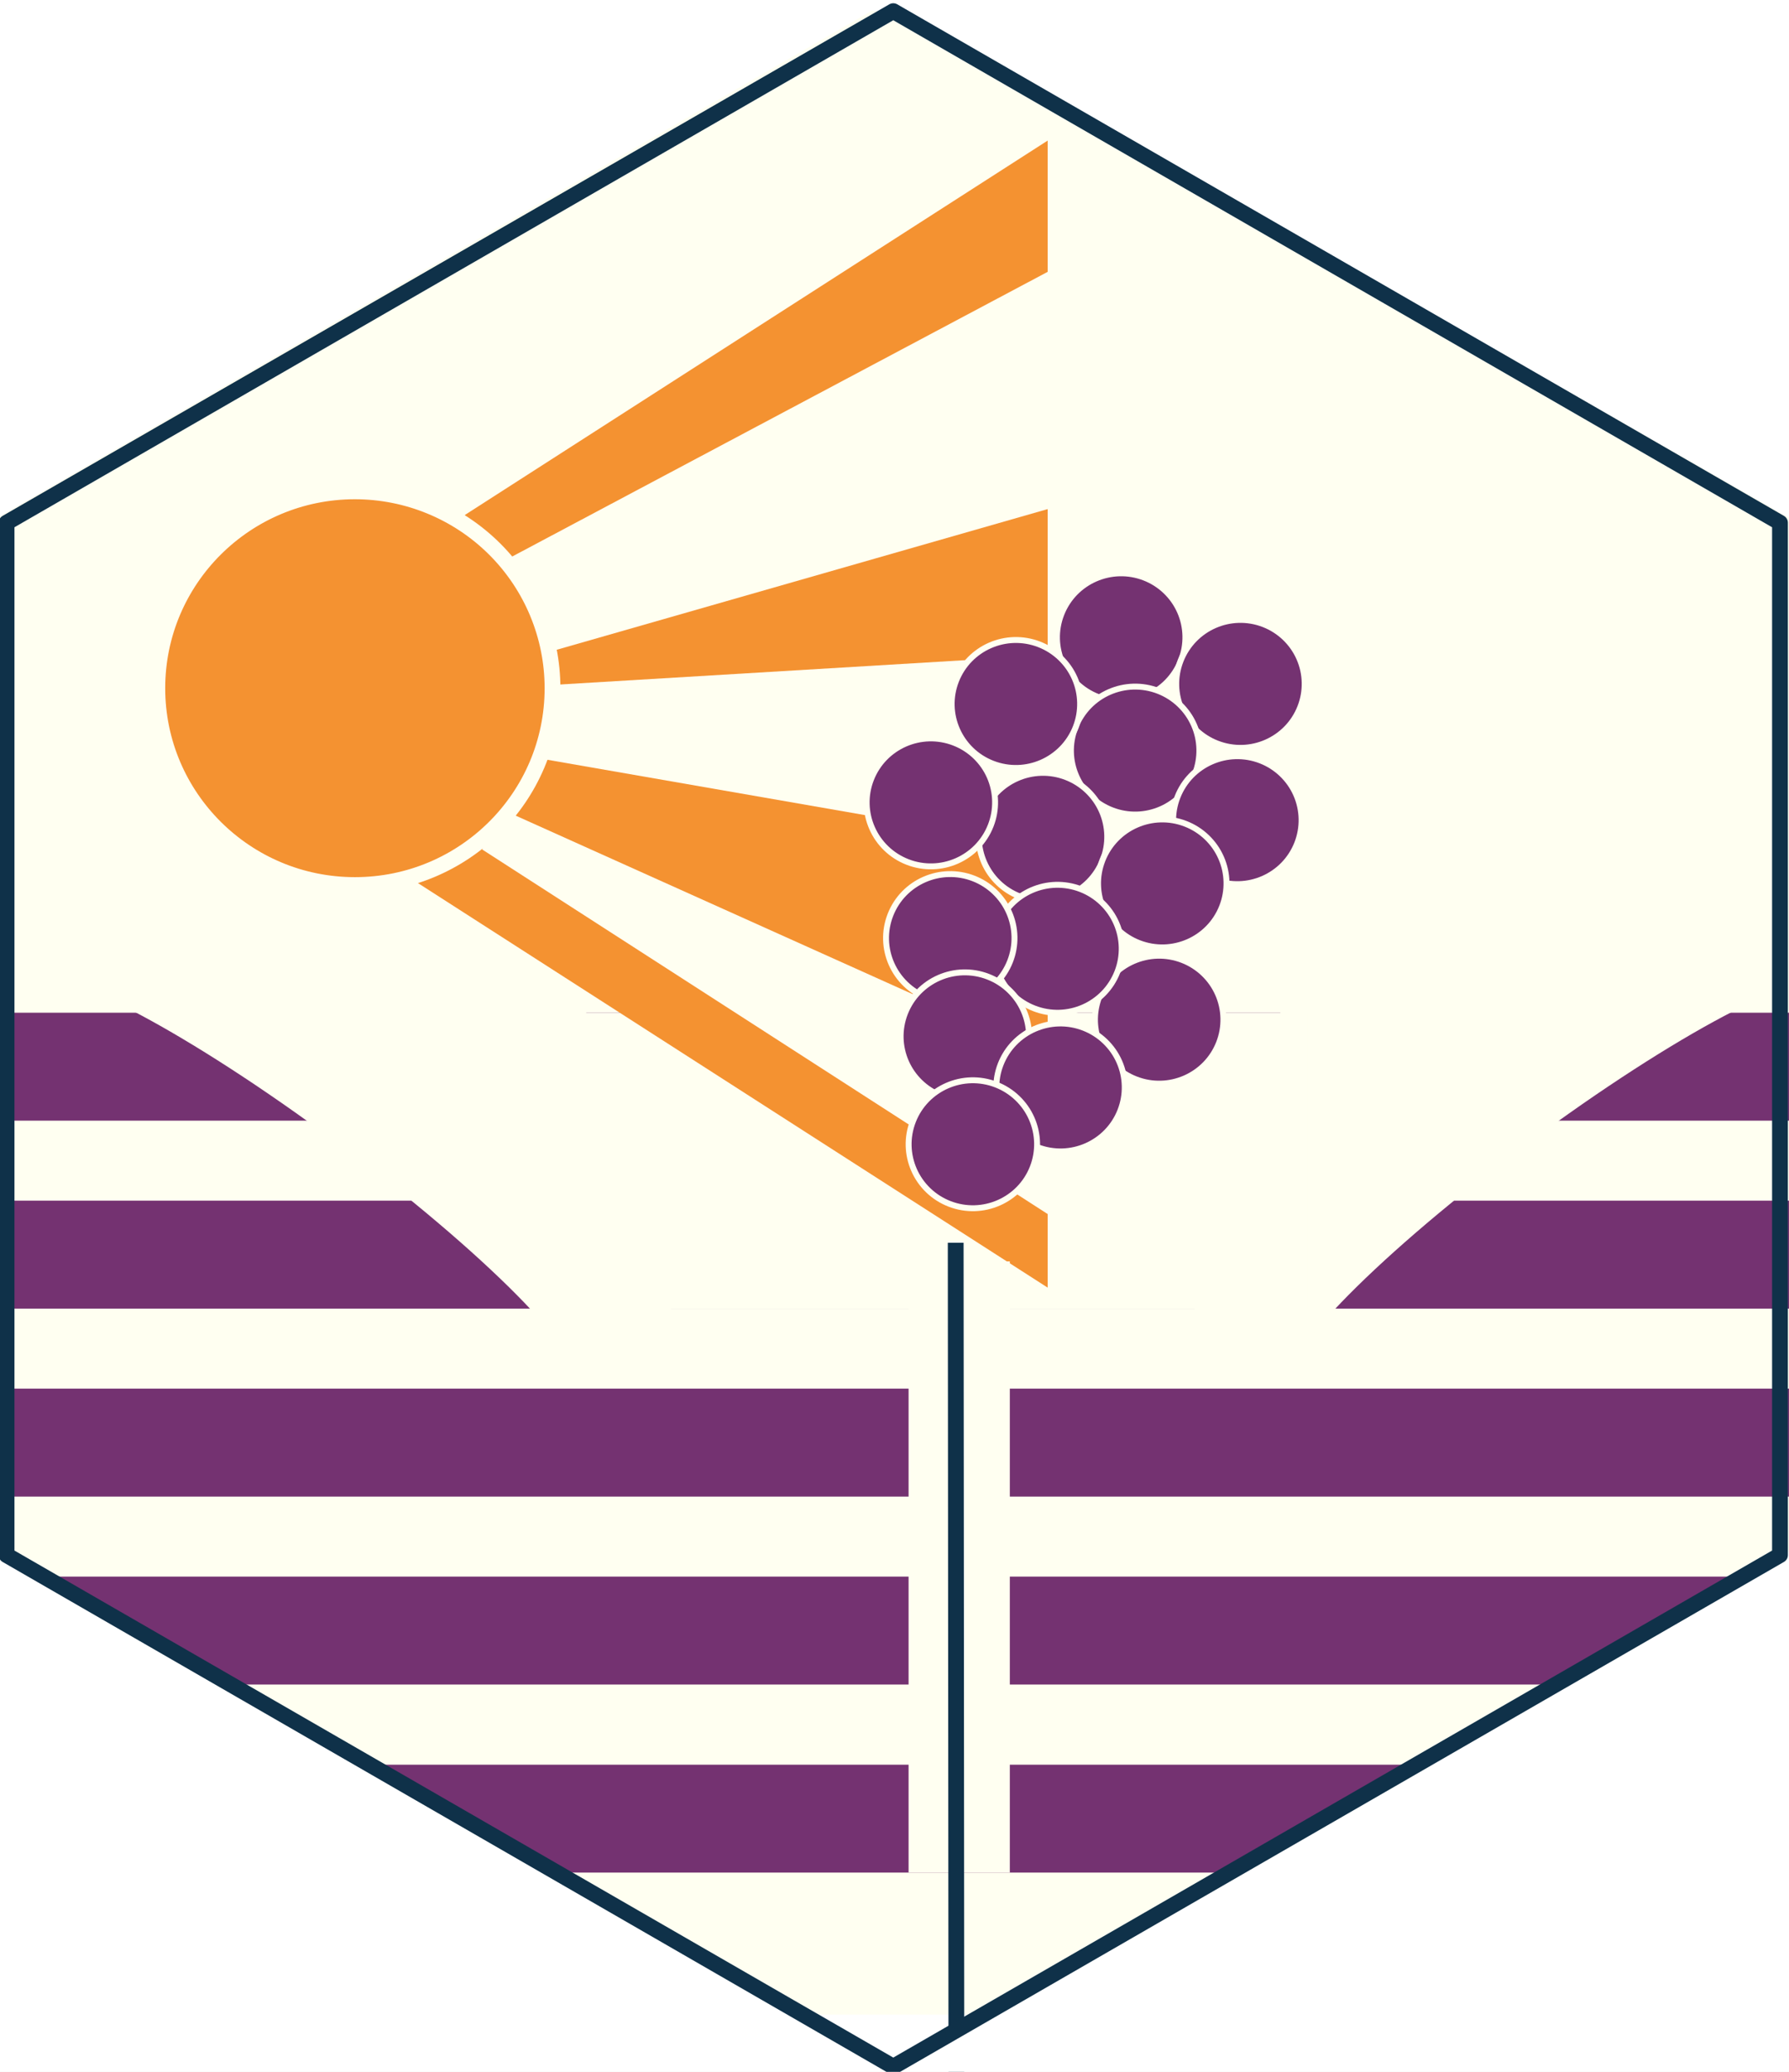 <svg version="1.1" viewBox="0.0 0.0 907.087 1050.709" fill="none" stroke="none" stroke-linecap="square" stroke-miterlimit="10" xmlns:xlink="http://www.w3.org/1999/xlink" xmlns="http://www.w3.org/2000/svg"><rect x="0.0" y="0.0" width="907.087" height="1050.709" fill="#808080" stroke="none"/><clipPath id="p.0"><path d="m0 0l907.087 0l0 1050.709l-907.087 0l0 -1050.709z" clip-rule="nonzero"/></clipPath><g clip-path="url(#p.0)"><path fill="#ffffff" d="m0 0l907.087 0l0 1050.709l-907.087 0z" fill-rule="evenodd"/><path fill="#fffff1" d="m-43.682 5.47l1028.441 0l0 1016.189l-1028.441 0z" fill-rule="evenodd"/><path fill="#743271" d="m-24.451 513.581l989.953 0l0 54.74l-989.953 0z" fill-rule="evenodd"/><path fill="#743271" d="m-24.451 608.9l989.953 0l0 54.74l-989.953 0z" fill-rule="evenodd"/><path fill="#743271" d="m-24.451 704.22l989.953 0l0 54.74l-989.953 0z" fill-rule="evenodd"/><path fill="#743271" d="m-8.451 799.54l989.938 0l0 54.735l-989.938 0z" fill-rule="evenodd"/><path fill="#743271" d="m-8.451 894.933l989.953 0l0 54.709l-989.953 0z" fill-rule="evenodd"/><path fill="#fffff1" d="m816.534 419.418l106.705 80.477c-11.786 -8.889 -81.191 29.043 -155.02 84.723c-73.829 55.68 -124.125 108.025 -112.338 116.914l-106.705 -80.477l0 0c-11.786 -8.889 38.509 -61.233 112.338 -116.914c73.829 -55.681 143.234 -93.612 155.02 -84.723z" fill-rule="evenodd"/><path fill="#fffff1" d="m127.873 417.962l-107.005 80.699c11.819 -8.914 81.659 29.305 155.99 85.363c74.331 56.059 125.007 108.729 113.188 117.643l107.005 -80.699l0 0c11.819 -8.914 -38.857 -61.584 -113.188 -117.643c-74.331 -56.059 -144.171 -94.277 -155.99 -85.363z" fill-rule="evenodd"/><path fill="#fffff1" d="m287.562 513.581l375.453 0l0 150.064l-375.453 0z" fill-rule="evenodd"/><path fill="#f49231" d="m531.213 652.997l-398.831 -256.261l0 -69.186l398.831 -256.261z" fill-rule="evenodd"/><path fill="#fffff1" d="m460.678 639.688l51.339 0l0 309.953l-51.339 0z" fill-rule="evenodd"/><path fill="#000000" fill-opacity="0.0" d="m484.92 1051.438l-0.346 -417.197" fill-rule="evenodd"/><path stroke="#0f3149" stroke-width="8.0" stroke-linejoin="round" stroke-linecap="butt" d="m484.92 1051.438l-0.346 -417.197" fill-rule="evenodd"/><path fill="#f49231" d="m79.77 349.007l0 0c0 -55.13 44.856 -99.821 100.188 -99.821l0 0c26.571 0 52.055 10.517 70.843 29.237c18.789 18.72 29.344 44.11 29.344 70.584l0 0c0 55.13 -44.856 99.821 -100.188 99.821l0 0c-55.332 0 -100.188 -44.691 -100.188 -99.821z" fill-rule="evenodd"/><path stroke="#fffff1" stroke-width="8.0" stroke-linejoin="round" stroke-linecap="butt" d="m79.77 349.007l0 0c0 -55.13 44.856 -99.821 100.188 -99.821l0 0c26.571 0 52.055 10.517 70.843 29.237c18.789 18.72 29.344 44.11 29.344 70.584l0 0c0 55.13 -44.856 99.821 -100.188 99.821l0 0c-55.332 0 -100.188 -44.691 -100.188 -99.821z" fill-rule="evenodd"/><path fill="#fffff1" d="m578.357 244.659l-301.199 86.328l-19.366 -47.743l276.565 -147.058z" fill-rule="evenodd"/><path fill="#fffff1" d="m604.095 442.211l-327.158 -57.016l2.158 -37.778l331.551 -19.914z" fill-rule="evenodd"/><path fill="#fffff1" d="m618.236 671.798l-373.776 -241.016l10.86 -19.92l405.688 182.48z" fill-rule="evenodd"/><path fill="#743271" d="m538.138 311.425l0 0c6.523 -16.699 25.398 -24.969 42.157 -18.472l0 0c8.048 3.12 14.523 9.298 17.999 17.174c3.476 7.877 3.669 16.807 0.537 24.826l0 0c-6.523 16.699 -25.398 24.969 -42.157 18.472l0 0c-16.76 -6.497 -25.059 -25.301 -18.535 -42.0z" fill-rule="evenodd"/><path stroke="#fffff1" stroke-width="3.0" stroke-linejoin="round" stroke-linecap="butt" d="m538.138 311.425l0 0c6.523 -16.699 25.398 -24.969 42.157 -18.472l0 0c8.048 3.12 14.523 9.298 17.999 17.174c3.476 7.877 3.669 16.807 0.537 24.826l0 0c-6.523 16.699 -25.398 24.969 -42.157 18.472l0 0c-16.76 -6.497 -25.059 -25.301 -18.535 -42.0z" fill-rule="evenodd"/><path fill="#743271" d="m598.611 335.057l0 0c6.523 -16.699 25.398 -24.969 42.158 -18.472l0 0c8.048 3.12 14.523 9.298 17.999 17.174c3.476 7.877 3.669 16.807 0.537 24.826l0 0c-6.523 16.699 -25.398 24.969 -42.157 18.472l0 0c-16.76 -6.497 -25.058 -25.301 -18.535 -42.0z" fill-rule="evenodd"/><path stroke="#fffff1" stroke-width="3.0" stroke-linejoin="round" stroke-linecap="butt" d="m598.611 335.057l0 0c6.523 -16.699 25.398 -24.969 42.158 -18.472l0 0c8.048 3.12 14.523 9.298 17.999 17.174c3.476 7.877 3.669 16.807 0.537 24.826l0 0c-6.523 16.699 -25.398 24.969 -42.157 18.472l0 0c-16.76 -6.497 -25.058 -25.301 -18.535 -42.0z" fill-rule="evenodd"/><path fill="#743271" d="m545.22 368.878l0 0c6.523 -16.699 25.398 -24.969 42.157 -18.472l0 0c8.048 3.12 14.523 9.298 17.999 17.174c3.476 7.877 3.669 16.807 0.537 24.826l0 0c-6.523 16.699 -25.398 24.969 -42.157 18.472l0 0c-16.76 -6.497 -25.058 -25.301 -18.535 -42.0z" fill-rule="evenodd"/><path stroke="#fffff1" stroke-width="3.0" stroke-linejoin="round" stroke-linecap="butt" d="m545.22 368.878l0 0c6.523 -16.699 25.398 -24.969 42.157 -18.472l0 0c8.048 3.12 14.523 9.298 17.999 17.174c3.476 7.877 3.669 16.807 0.537 24.826l0 0c-6.523 16.699 -25.398 24.969 -42.157 18.472l0 0c-16.76 -6.497 -25.058 -25.301 -18.535 -42.0z" fill-rule="evenodd"/><path fill="#743271" d="m597.04 404.168l0 0c6.523 -16.699 25.398 -24.969 42.157 -18.472l0 0c8.048 3.12 14.523 9.298 17.999 17.174c3.476 7.877 3.669 16.807 0.537 24.826l0 0c-6.523 16.699 -25.398 24.969 -42.158 18.472l0 0c-16.76 -6.497 -25.058 -25.301 -18.535 -42.0z" fill-rule="evenodd"/><path stroke="#fffff1" stroke-width="3.0" stroke-linejoin="round" stroke-linecap="butt" d="m597.04 404.168l0 0c6.523 -16.699 25.398 -24.969 42.157 -18.472l0 0c8.048 3.12 14.523 9.298 17.999 17.174c3.476 7.877 3.669 16.807 0.537 24.826l0 0c-6.523 16.699 -25.398 24.969 -42.158 18.472l0 0c-16.76 -6.497 -25.058 -25.301 -18.535 -42.0z" fill-rule="evenodd"/><path fill="#743271" d="m484.747 345.247l0 0c6.523 -16.699 25.398 -24.969 42.157 -18.472l0 0c8.048 3.12 14.523 9.298 17.999 17.174c3.476 7.877 3.669 16.807 0.537 24.826l0 0c-6.523 16.699 -25.398 24.969 -42.157 18.472l0 0c-16.76 -6.497 -25.059 -25.301 -18.535 -42.0z" fill-rule="evenodd"/><path stroke="#fffff1" stroke-width="3.0" stroke-linejoin="round" stroke-linecap="butt" d="m484.747 345.247l0 0c6.523 -16.699 25.398 -24.969 42.157 -18.472l0 0c8.048 3.12 14.523 9.298 17.999 17.174c3.476 7.877 3.669 16.807 0.537 24.826l0 0c-6.523 16.699 -25.398 24.969 -42.157 18.472l0 0c-16.76 -6.497 -25.059 -25.301 -18.535 -42.0z" fill-rule="evenodd"/><path fill="#743271" d="m498.503 412.61l0 0c6.523 -16.699 25.398 -24.969 42.157 -18.472l0 0c8.048 3.12 14.523 9.298 17.999 17.174c3.476 7.877 3.669 16.807 0.537 24.826l0 0c-6.523 16.699 -25.398 24.969 -42.157 18.472l0 0c-16.76 -6.497 -25.059 -25.301 -18.535 -42.0z" fill-rule="evenodd"/><path stroke="#fffff1" stroke-width="3.0" stroke-linejoin="round" stroke-linecap="butt" d="m498.503 412.61l0 0c6.523 -16.699 25.398 -24.969 42.157 -18.472l0 0c8.048 3.12 14.523 9.298 17.999 17.174c3.476 7.877 3.669 16.807 0.537 24.826l0 0c-6.523 16.699 -25.398 24.969 -42.157 18.472l0 0c-16.76 -6.497 -25.059 -25.301 -18.535 -42.0z" fill-rule="evenodd"/><path fill="#743271" d="m558.976 436.242l0 0c6.523 -16.699 25.398 -24.969 42.157 -18.472l0 0c8.048 3.12 14.523 9.298 17.999 17.174c3.476 7.877 3.669 16.807 0.537 24.826l0 0c-6.523 16.699 -25.398 24.969 -42.157 18.472l0 0c-16.76 -6.497 -25.058 -25.301 -18.535 -42.0z" fill-rule="evenodd"/><path stroke="#fffff1" stroke-width="3.0" stroke-linejoin="round" stroke-linecap="butt" d="m558.976 436.242l0 0c6.523 -16.699 25.398 -24.969 42.157 -18.472l0 0c8.048 3.12 14.523 9.298 17.999 17.174c3.476 7.877 3.669 16.807 0.537 24.826l0 0c-6.523 16.699 -25.398 24.969 -42.157 18.472l0 0c-16.76 -6.497 -25.058 -25.301 -18.535 -42.0z" fill-rule="evenodd"/><path fill="#743271" d="m557.405 505.353l0 0c6.523 -16.699 25.398 -24.969 42.157 -18.472l0 0c8.048 3.12 14.523 9.298 17.999 17.174c3.476 7.877 3.669 16.807 0.537 24.826l0 0c-6.523 16.699 -25.398 24.969 -42.157 18.472l0 0c-16.76 -6.497 -25.059 -25.301 -18.535 -42.0z" fill-rule="evenodd"/><path stroke="#fffff1" stroke-width="3.0" stroke-linejoin="round" stroke-linecap="butt" d="m557.405 505.353l0 0c6.523 -16.699 25.398 -24.969 42.157 -18.472l0 0c8.048 3.12 14.523 9.298 17.999 17.174c3.476 7.877 3.669 16.807 0.537 24.826l0 0c-6.523 16.699 -25.398 24.969 -42.157 18.472l0 0c-16.76 -6.497 -25.059 -25.301 -18.535 -42.0z" fill-rule="evenodd"/><path fill="#743271" d="m505.848 469.392l0 0c6.523 -16.699 25.398 -24.969 42.157 -18.472l0 0c8.048 3.12 14.523 9.298 17.999 17.174c3.476 7.877 3.669 16.807 0.537 24.826l0 0c-6.523 16.699 -25.398 24.969 -42.157 18.472l0 0c-16.76 -6.497 -25.058 -25.301 -18.535 -42.0z" fill-rule="evenodd"/><path stroke="#fffff1" stroke-width="3.0" stroke-linejoin="round" stroke-linecap="butt" d="m505.848 469.392l0 0c6.523 -16.699 25.398 -24.969 42.157 -18.472l0 0c8.048 3.12 14.523 9.298 17.999 17.174c3.476 7.877 3.669 16.807 0.537 24.826l0 0c-6.523 16.699 -25.398 24.969 -42.157 18.472l0 0c-16.76 -6.497 -25.058 -25.301 -18.535 -42.0z" fill-rule="evenodd"/><path fill="#743271" d="m451.476 463.958l0 0c6.523 -16.699 25.398 -24.969 42.157 -18.472l0 0c8.048 3.12 14.523 9.298 17.999 17.174c3.476 7.877 3.669 16.807 0.537 24.826l0 0c-6.523 16.699 -25.398 24.969 -42.157 18.472l0 0c-16.76 -6.497 -25.058 -25.301 -18.535 -42.0z" fill-rule="evenodd"/><path stroke="#fffff1" stroke-width="3.0" stroke-linejoin="round" stroke-linecap="butt" d="m451.476 463.958l0 0c6.523 -16.699 25.398 -24.969 42.157 -18.472l0 0c8.048 3.12 14.523 9.298 17.999 17.174c3.476 7.877 3.669 16.807 0.537 24.826l0 0c-6.523 16.699 -25.398 24.969 -42.157 18.472l0 0c-16.76 -6.497 -25.058 -25.301 -18.535 -42.0z" fill-rule="evenodd"/><path fill="#743271" d="m458.868 513.795l0 0c6.523 -16.699 25.398 -24.969 42.157 -18.472l0 0c8.048 3.12 14.523 9.298 17.999 17.174c3.476 7.877 3.669 16.807 0.537 24.826l0 0c-6.523 16.699 -25.398 24.969 -42.157 18.472l0 0c-16.76 -6.497 -25.058 -25.301 -18.535 -42.0z" fill-rule="evenodd"/><path stroke="#fffff1" stroke-width="3.0" stroke-linejoin="round" stroke-linecap="butt" d="m458.868 513.795l0 0c6.523 -16.699 25.398 -24.969 42.157 -18.472l0 0c8.048 3.12 14.523 9.298 17.999 17.174c3.476 7.877 3.669 16.807 0.537 24.826l0 0c-6.523 16.699 -25.398 24.969 -42.157 18.472l0 0c-16.76 -6.497 -25.058 -25.301 -18.535 -42.0z" fill-rule="evenodd"/><path fill="#743271" d="m507.376 539.714l0 0c6.523 -16.699 25.398 -24.969 42.157 -18.472l0 0c8.048 3.12 14.523 9.298 17.999 17.174c3.476 7.877 3.669 16.807 0.537 24.826l0 0c-6.523 16.699 -25.398 24.969 -42.157 18.472l0 0c-16.76 -6.497 -25.059 -25.301 -18.535 -42.0z" fill-rule="evenodd"/><path stroke="#fffff1" stroke-width="3.0" stroke-linejoin="round" stroke-linecap="butt" d="m507.376 539.714l0 0c6.523 -16.699 25.398 -24.969 42.157 -18.472l0 0c8.048 3.12 14.523 9.298 17.999 17.174c3.476 7.877 3.669 16.807 0.537 24.826l0 0c-6.523 16.699 -25.398 24.969 -42.157 18.472l0 0c-16.76 -6.497 -25.059 -25.301 -18.535 -42.0z" fill-rule="evenodd"/><path fill="#743271" d="m462.932 568.52l0 0c6.523 -16.699 25.398 -24.969 42.157 -18.472l0 0c8.048 3.12 14.523 9.298 17.999 17.174c3.476 7.877 3.669 16.807 0.537 24.826l0 0c-6.523 16.699 -25.398 24.969 -42.157 18.472l0 0c-16.76 -6.497 -25.058 -25.301 -18.535 -42.0z" fill-rule="evenodd"/><path stroke="#fffff1" stroke-width="3.0" stroke-linejoin="round" stroke-linecap="butt" d="m462.932 568.52l0 0c6.523 -16.699 25.398 -24.969 42.157 -18.472l0 0c8.048 3.12 14.523 9.298 17.999 17.174c3.476 7.877 3.669 16.807 0.537 24.826l0 0c-6.523 16.699 -25.398 24.969 -42.157 18.472l0 0c-16.76 -6.497 -25.058 -25.301 -18.535 -42.0z" fill-rule="evenodd"/><path fill="#743271" d="m441.645 395.151l0 0c6.523 -16.699 25.398 -24.969 42.157 -18.472l0 0c8.048 3.12 14.523 9.298 17.999 17.174c3.476 7.877 3.669 16.807 0.537 24.826l0 0c-6.523 16.699 -25.398 24.969 -42.157 18.472l0 0c-16.76 -6.497 -25.058 -25.301 -18.535 -42.0z" fill-rule="evenodd"/><path stroke="#fffff1" stroke-width="3.0" stroke-linejoin="round" stroke-linecap="butt" d="m441.645 395.151l0 0c6.523 -16.699 25.398 -24.969 42.157 -18.472l0 0c8.048 3.12 14.523 9.298 17.999 17.174c3.476 7.877 3.669 16.807 0.537 24.826l0 0c-6.523 16.699 -25.398 24.969 -42.157 18.472l0 0c-16.76 -6.497 -25.058 -25.301 -18.535 -42.0z" fill-rule="evenodd"/><path fill="#ffffff" d="m-398.725 563.3l1174.614 671.307l-160.126 277.921l-1174.614 -671.307z" fill-rule="evenodd"/><path fill="#ffffff" d="m140.857 1230.795l1170.614 -678.362l161.638 277.008l-1170.614 678.362z" fill-rule="evenodd"/><path fill="#ffffff" d="m538.737 -50.595l-1170.614 678.362l-161.638 -277.008l1170.614 -678.362z" fill-rule="evenodd"/><path fill="#ffffff" d="m1102.039 373.88l-1174.614 -671.307l160.126 -277.921l1174.614 671.307z" fill-rule="evenodd"/><path fill="#000000" fill-opacity="0.0" d="m452.921 5.646l449.59 259.432l0 523.562l-449.59 259.432l-449.59 -259.432l0 -523.562z" fill-rule="evenodd"/><path stroke="#0f3149" stroke-width="8.0" stroke-linejoin="round" stroke-linecap="butt" d="m452.921 5.646l449.59 259.432l0 523.562l-449.59 259.432l-449.59 -259.432l0 -523.562z" fill-rule="evenodd"/></g></svg>